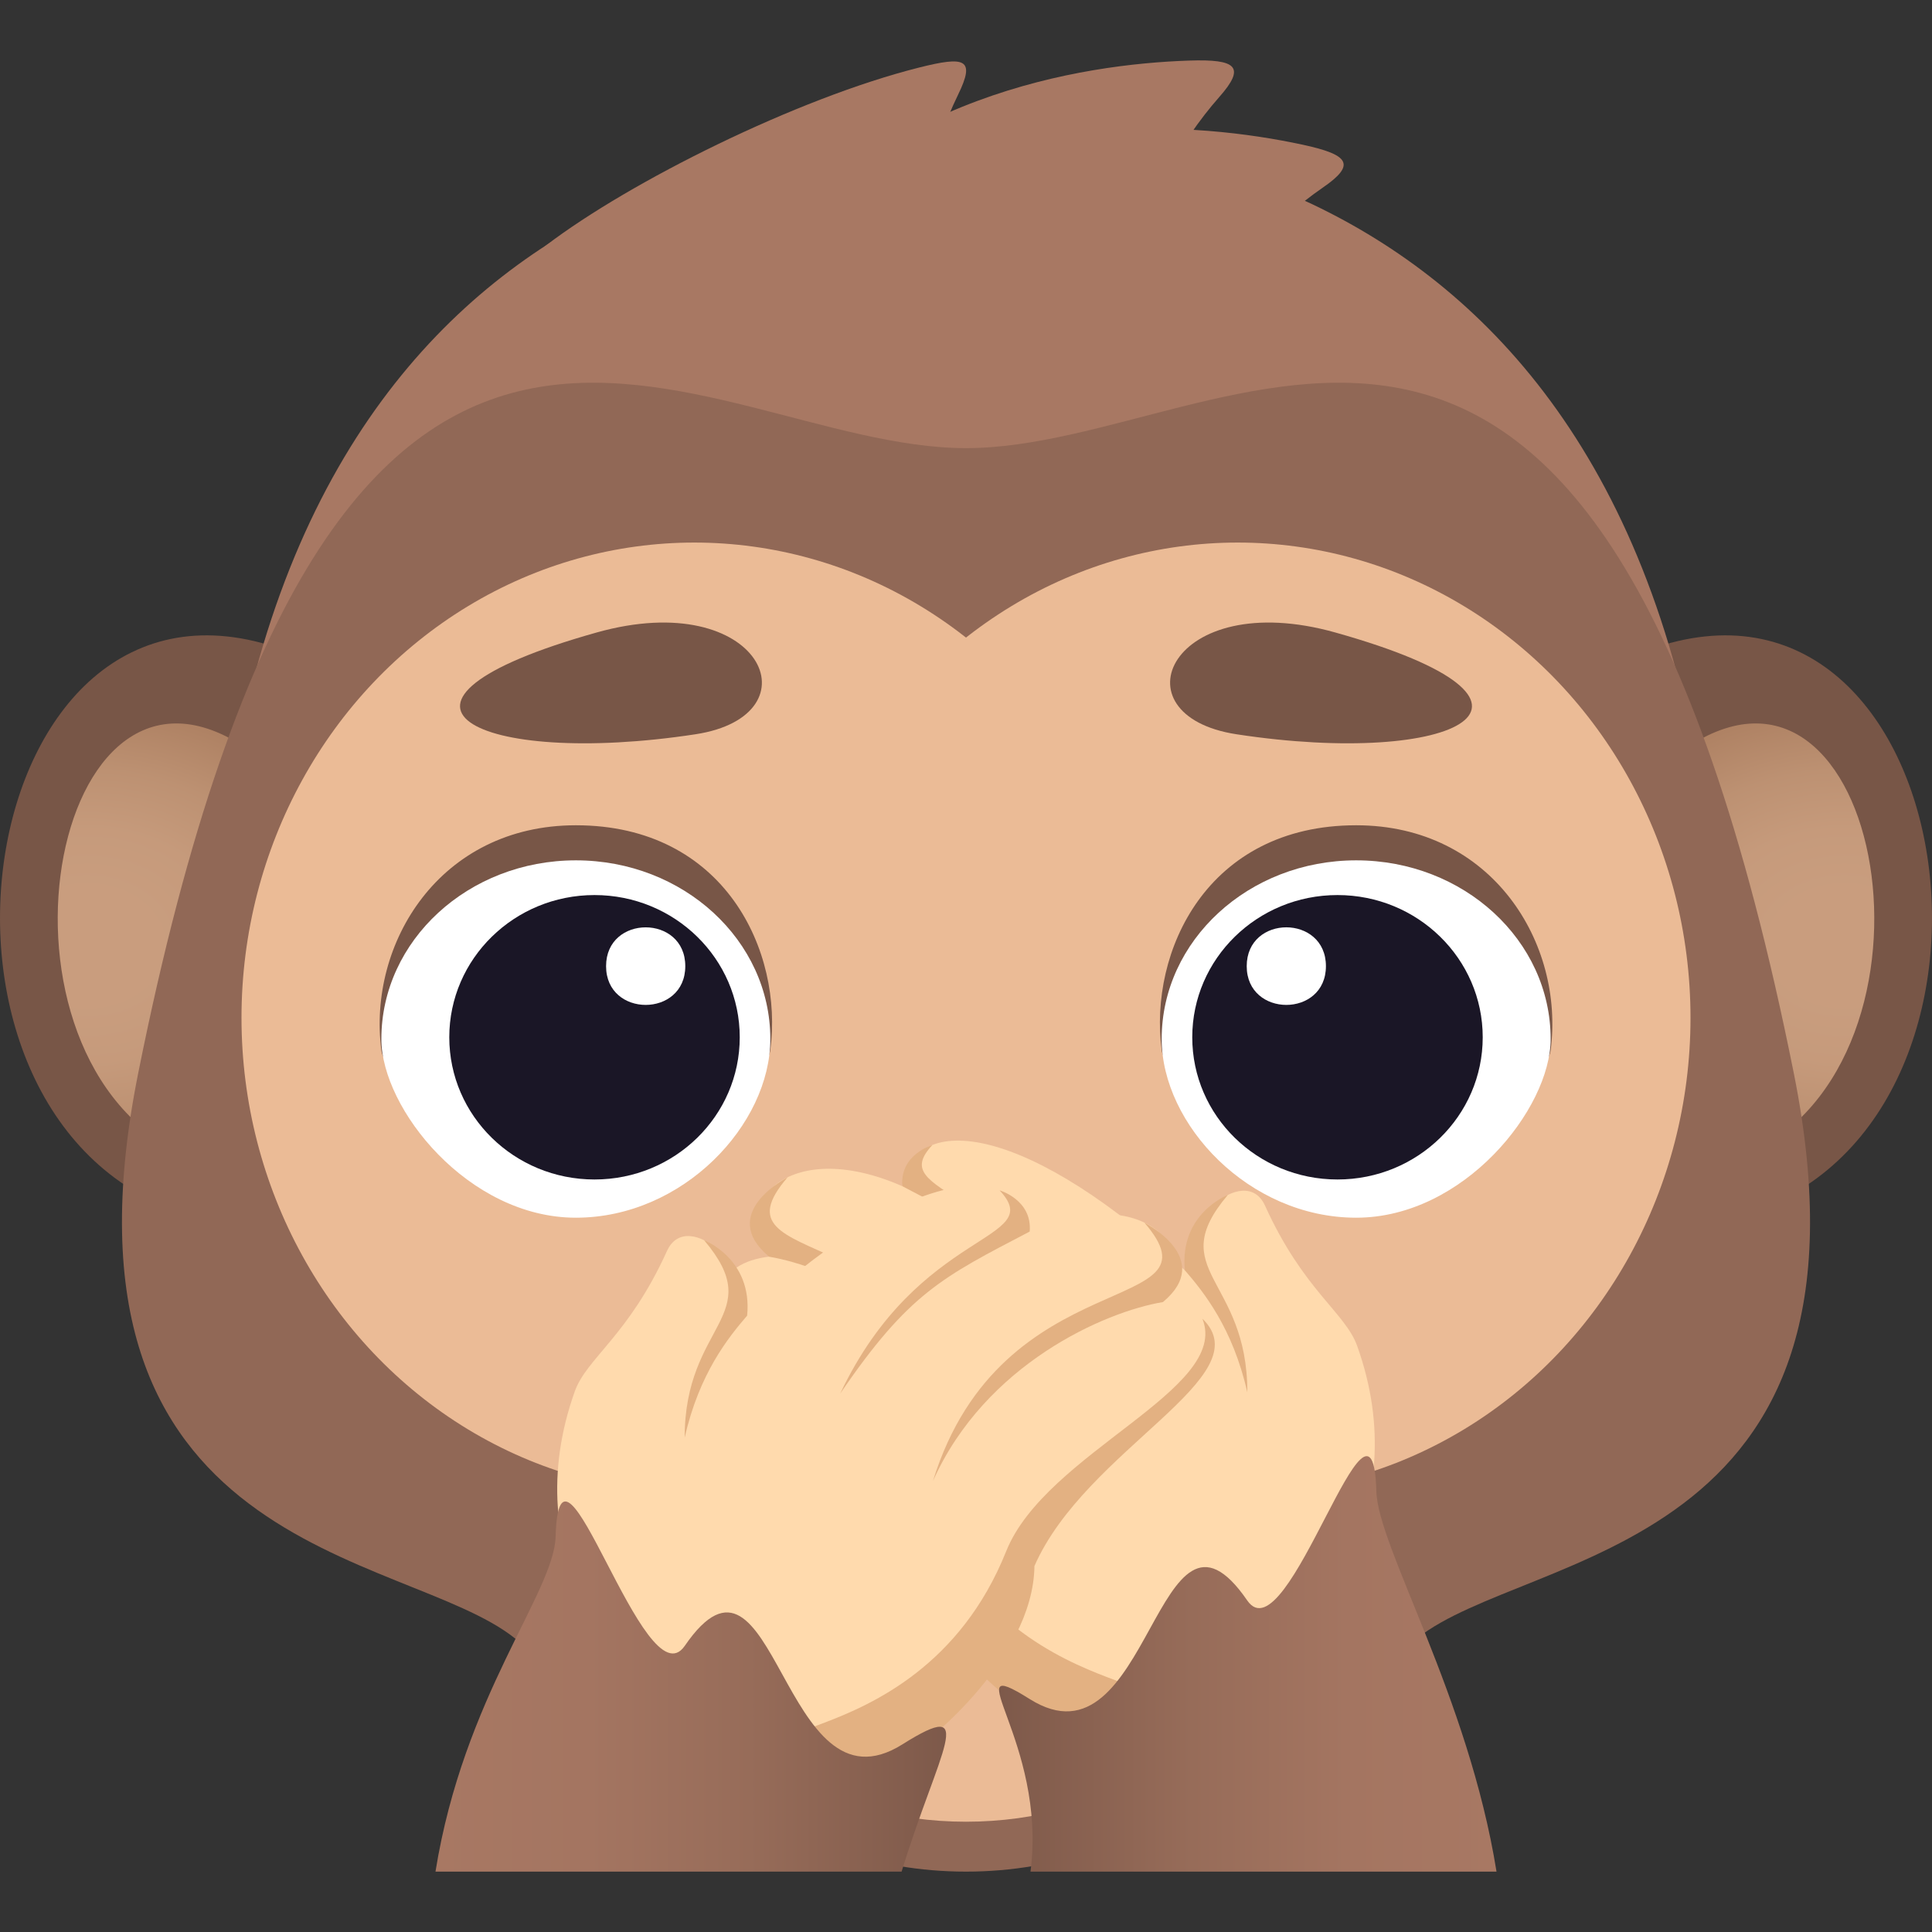 <?xml version="1.0" encoding="utf-8"?>
<!-- Generator: Adobe Illustrator 15.0.0, SVG Export Plug-In . SVG Version: 6.00 Build 0)  -->
<!DOCTYPE svg PUBLIC "-//W3C//DTD SVG 1.1//EN" "http://www.w3.org/Graphics/SVG/1.1/DTD/svg11.dtd">
<svg version="1.1" id="Layer_1" xmlns:x="http://ns.adobe.com/Extensibility/1.0/" xmlns:i="http://ns.adobe.com/AdobeIllustrator/10.0/" xmlns:graph="http://ns.adobe.com/Graphs/1.0/"
	 xmlns="http://www.w3.org/2000/svg" xmlns:xlink="http://www.w3.org/1999/xlink" xmlns:a="http://ns.adobe.com/AdobeSVGViewerExtensions/3.0/"
	 x="0px" y="0px" width="64px" height="64px" viewBox="0 0 64 64" enable-background="new 0 0 64 64" xml:space="preserve">
<rect x="0" y="0" width="64" height="64" fill="#333333" stroke="none"/>
<path fill="#A87863" d="M24.864,8.923c4.18-5.778,11.022-6.799,14.521-6.916c1.582-0.054,1.891,0.204,1.002,1.21
	c-1.305,1.481-2.557,3.663-3.279,6.66C36.203,13.597,23.078,11.399,24.864,8.923z"/>
<path fill="#A87863" d="M27.387,7.976c5.453-4.594,12.337-3.917,15.76-3.184c1.544,0.333,1.785,0.657,0.678,1.419
	c-1.624,1.118-3.367,2.932-4.795,5.659C37.254,15.261,25.053,9.94,27.387,7.976z"/>
<path fill="#A87863" d="M18.11,8.113c2.759-2.097,8.284-4.856,12.331-5.874c1.533-0.386,1.881-0.296,1.293,0.906
	c-0.863,1.77-1.485,4.202-1.383,7.277C30.476,14.244,15.686,9.956,18.11,8.113z"/>
<path fill="#785647" d="M59.422,39.529c8.541-4.907,4.486-23.824-6.834-17.024C48.043,25.235,54.824,42.171,59.422,39.529z"/>
<radialGradient id="SVGID_1_" cx="1092.335" cy="-893.435" r="8.572" gradientTransform="matrix(0 0.931 1.171 0 1107.312 -985.635)" gradientUnits="userSpaceOnUse">
	<stop  offset="0.261" style="stop-color:#EBBB96"/>
	<stop  offset="0.485" style="stop-color:#E7B792"/>
	<stop  offset="0.729" style="stop-color:#DAAA85"/>
	<stop  offset="0.98" style="stop-color:#C69470"/>
	<stop  offset="1" style="stop-color:#C4926E"/>
	<a:midPointStop  offset="0.261" style="stop-color:#EBBB96"/>
	<a:midPointStop  offset="0.691" style="stop-color:#EBBB96"/>
	<a:midPointStop  offset="1" style="stop-color:#C4926E"/>
</radialGradient>
<path opacity="0.7" fill="url(#SVGID_1_)" d="M58.766,37.757c6.209-4.208,3.031-18.552-3.906-12.188
	C52.256,27.959,55.84,39.74,58.766,37.757z"/>
<path fill="#785647" d="M4.578,39.529c-8.541-4.907-4.486-23.824,6.834-17.024C15.957,25.235,9.176,42.171,4.578,39.529z"/>
<radialGradient id="SVGID_2_" cx="1092.335" cy="-1035.235" r="8.572" gradientTransform="matrix(0 0.931 -1.171 0 -1209.375 -985.635)" gradientUnits="userSpaceOnUse">
	<stop  offset="0.261" style="stop-color:#EBBB96"/>
	<stop  offset="0.485" style="stop-color:#E7B792"/>
	<stop  offset="0.729" style="stop-color:#DAAA85"/>
	<stop  offset="0.98" style="stop-color:#C69470"/>
	<stop  offset="1" style="stop-color:#C4926E"/>
	<a:midPointStop  offset="0.261" style="stop-color:#EBBB96"/>
	<a:midPointStop  offset="0.691" style="stop-color:#EBBB96"/>
	<a:midPointStop  offset="1" style="stop-color:#C4926E"/>
</radialGradient>
<path opacity="0.7" fill="url(#SVGID_2_)" d="M5.234,37.757c-6.209-4.208-3.031-18.552,3.906-12.188
	C11.744,27.959,8.16,39.74,5.234,37.757z"/>
<path fill="#A87863" d="M57,34.573C57,6.575,38.952,4.353,32,4.353S7,6.575,7,34.573C7,45.747,57,45.748,57,34.573z"/>
<path fill="#916856" d="M59.424,35.561C52.865,2.787,40.955,14.845,32,14.845S11.135,2.787,4.576,35.561
	C1.379,51.535,13.377,51.334,17.055,54.27C21.623,57.916,25.914,62,32,62s10.377-4.084,14.945-7.73
	C50.623,51.334,62.621,51.535,59.424,35.561z"/>
<radialGradient id="SVGID_3_" cx="32" cy="41.86" r="13.282" gradientTransform="matrix(1 0 0 1.05 0 2.476)" gradientUnits="userSpaceOnUse">
	<stop  offset="0" style="stop-color:#EBBB96"/>
	<stop  offset="1" style="stop-color:#EBBB96"/>
	<a:midPointStop  offset="0" style="stop-color:#EBBB96"/>
	<a:midPointStop  offset="0.5" style="stop-color:#EBBB96"/>
	<a:midPointStop  offset="1" style="stop-color:#EBBB96"/>
</radialGradient>
<ellipse fill="url(#SVGID_3_)" cx="32" cy="46.408" rx="13.281" ry="13.939"/>
<radialGradient id="SVGID_4_" cx="41" cy="29.765" r="15" gradientTransform="matrix(1 0 0 1.05 0 2.476)" gradientUnits="userSpaceOnUse">
	<stop  offset="0" style="stop-color:#EBBB96"/>
	<stop  offset="1" style="stop-color:#EBBB96"/>
	<a:midPointStop  offset="0" style="stop-color:#EBBB96"/>
	<a:midPointStop  offset="0.5" style="stop-color:#EBBB96"/>
	<a:midPointStop  offset="1" style="stop-color:#EBBB96"/>
</radialGradient>
<ellipse fill="url(#SVGID_4_)" cx="41" cy="33.715" rx="15" ry="15.742"/>
<radialGradient id="SVGID_5_" cx="23" cy="29.765" r="15" gradientTransform="matrix(1 0 0 1.05 0 2.476)" gradientUnits="userSpaceOnUse">
	<stop  offset="0" style="stop-color:#EBBB96"/>
	<stop  offset="1" style="stop-color:#EBBB96"/>
	<a:midPointStop  offset="0" style="stop-color:#EBBB96"/>
	<a:midPointStop  offset="0.5" style="stop-color:#EBBB96"/>
	<a:midPointStop  offset="1" style="stop-color:#EBBB96"/>
</radialGradient>
<ellipse fill="url(#SVGID_5_)" cx="23" cy="33.715" rx="15" ry="15.742"/>
<path fill="#785647" d="M44.924,27.338c-4.938,0-6.873,4.184-6.442,7.447c0.321,2.426,12.571,2.426,12.886,0
	C51.827,31.254,49.436,27.338,44.924,27.338z"/>
<path fill="#FFFFFF" d="M44.926,28.5c-3.561,0-6.444,2.652-6.444,5.919c0,2.824,2.884,5.919,6.444,5.919
	c3.56,0,6.441-3.608,6.441-5.919C51.367,31.152,48.485,28.5,44.926,28.5z"/>
<ellipse fill="#1A1626" cx="44.306" cy="34.361" rx="4.811" ry="4.711"/>
<path fill="#FFFFFF" d="M43.923,32.005c0,1.712-2.624,1.712-2.624,0C41.299,30.29,43.923,30.29,43.923,32.005z"/>
<path fill="#785647" d="M19.076,27.338c4.94,0,6.874,4.184,6.442,7.447c-0.321,2.426-12.569,2.426-12.886,0
	C12.175,31.255,14.564,27.338,19.076,27.338z"/>
<path fill="#FFFFFF" d="M19.076,28.5c3.561,0,6.442,2.652,6.442,5.919c0,2.824-2.882,5.919-6.442,5.919
	c-3.56,0-6.443-3.608-6.443-5.919C12.633,31.152,15.517,28.5,19.076,28.5z"/>
<ellipse fill="#1A1626" cx="19.694" cy="34.361" rx="4.811" ry="4.711"/>
<path fill="#FFFFFF" d="M20.077,32.005c0,1.712,2.624,1.712,2.624,0C22.701,30.291,20.077,30.291,20.077,32.005z"/>
<path fill="#785647" d="M19.765,20.952c-8.298,2.328-3.978,4.478,3.271,3.372C27.125,23.7,25.227,19.419,19.765,20.952z"/>
<path fill="#785647" d="M44.234,20.952c-5.461-1.533-7.36,2.748-3.27,3.372C48.213,25.43,52.533,23.28,44.234,20.952z"/>
<path fill="#FFDAAD" d="M39.422,42.24c-5.276-4.978-9.177-5.515-9.53-2.945c-3.876-1.702-5.847,0.747-4.199,2.314
	c-1.912,0.117-2.586,1.51-0.764,3.201c3.285,3.043,4.438,3.849,4.981,5.388c2.638,12.236,18.881,5.121,15.05-5.607
	c-0.395-1.112-1.779-1.838-3.055-4.653C41.233,38.454,38.798,40.633,39.422,42.24z"/>
<path fill="#E3B182" d="M33.095,47.561c-1.73-3.877-5.688-5.611-7.615-5.93c-1.736-1.444,0.608-2.629,0.608-2.629
	C23.376,42.151,30.813,40.179,33.095,47.561z"/>
<path fill="#E3B182" d="M36.166,44.66c-2.276-3.334-3.388-3.856-6.274-5.365c-0.092-1.053,0.995-1.365,0.995-1.365
	C29.286,39.64,33.553,39.144,36.166,44.66z"/>
<path fill="#E3B182" d="M24.171,42.182c-0.945,2.349,5.189,4.422,6.5,7.704c3.025,7.564,11.654,5.152,3.998,7.228
	c-1.225-0.612-4.899-3.647-4.934-6.739C28.03,46.483,22.171,44.103,24.171,42.182z"/>
<path fill="#E3B182" d="M40.675,39.582c-2.135,2.525,0.653,2.74,0.644,6.541c-0.481-2.131-1.45-3.326-2.069-4.044
	C39.065,40.2,40.675,39.582,40.675,39.582z"/>
<linearGradient id="SVGID_6_" gradientUnits="userSpaceOnUse" x1="33.096" y1="55.119" x2="49.575" y2="55.119">
	<stop  offset="0" style="stop-color:#7D594A"/>
	<stop  offset="0.072" style="stop-color:#835D4D"/>
	<stop  offset="0.387" style="stop-color:#976C59"/>
	<stop  offset="0.699" style="stop-color:#A47561"/>
	<stop  offset="1" style="stop-color:#A87863"/>
	<a:midPointStop  offset="0" style="stop-color:#7D594A"/>
	<a:midPointStop  offset="0.3" style="stop-color:#7D594A"/>
	<a:midPointStop  offset="1" style="stop-color:#A87863"/>
</linearGradient>
<path fill="url(#SVGID_6_)" d="M34.11,56.283c4.008,2.521,4.203-7.634,7.207-3.265c1.338,1.948,4.154-8.107,4.277-3.612
	c0.052,1.845,3.049,6.791,3.98,12.594H34.136C34.701,57.683,31.556,54.676,34.11,56.283z"/>
<path fill="#FFDAAD" d="M24.578,43.742c5.276-4.978,9.177-5.517,9.532-2.945c3.874-1.702,5.845,0.746,4.197,2.314
	c1.914,0.117,2.588,1.51,0.766,3.201c-3.287,3.043-4.438,3.849-4.983,5.388c-2.638,12.236-18.881,5.122-15.05-5.607
	c0.396-1.111,1.779-1.838,3.055-4.653C22.768,39.956,25.202,42.135,24.578,43.742z"/>
<path fill="#E3B182" d="M30.905,49.061c1.732-3.874,5.691-5.609,7.618-5.928c1.733-1.443-0.611-2.629-0.611-2.629
	C40.624,43.653,33.188,41.681,30.905,49.061z"/>
<path fill="#E3B182" d="M27.834,46.162c2.276-3.334,3.388-3.856,6.276-5.365c0.088-1.053-0.997-1.365-0.997-1.365
	C34.714,41.143,30.447,40.646,27.834,46.162z"/>
<path fill="#E3B182" d="M39.831,43.684c0.944,2.349-5.191,4.422-6.501,7.706c-3.026,7.563-11.655,5.15-3.997,7.226
	c1.223-0.612,4.9-3.647,4.934-6.739C35.972,47.985,41.831,45.604,39.831,43.684z"/>
<path fill="#E3B182" d="M23.325,41.084c2.135,2.525-0.651,2.74-0.644,6.54c0.481-2.13,1.453-3.326,2.069-4.042
	C24.937,41.702,23.325,41.084,23.325,41.084z"/>
<linearGradient id="SVGID_7_" gradientUnits="userSpaceOnUse" x1="14.425" y1="55.869" x2="31.342" y2="55.869">
	<stop  offset="0" style="stop-color:#A87863"/>
	<stop  offset="0.301" style="stop-color:#A47561"/>
	<stop  offset="0.613" style="stop-color:#976C59"/>
	<stop  offset="0.928" style="stop-color:#835D4D"/>
	<stop  offset="1" style="stop-color:#7D594A"/>
	<a:midPointStop  offset="0" style="stop-color:#A87863"/>
	<a:midPointStop  offset="0.7" style="stop-color:#A87863"/>
	<a:midPointStop  offset="1" style="stop-color:#7D594A"/>
</linearGradient>
<path fill="url(#SVGID_7_)" d="M29.892,57.785c-4.007,2.521-4.205-7.634-7.208-3.265c-1.339,1.948-4.155-8.107-4.279-3.614
	c-0.052,1.848-3.047,5.291-3.979,11.094h15.441C31.095,57.988,32.446,56.178,29.892,57.785z"/>
</svg>
